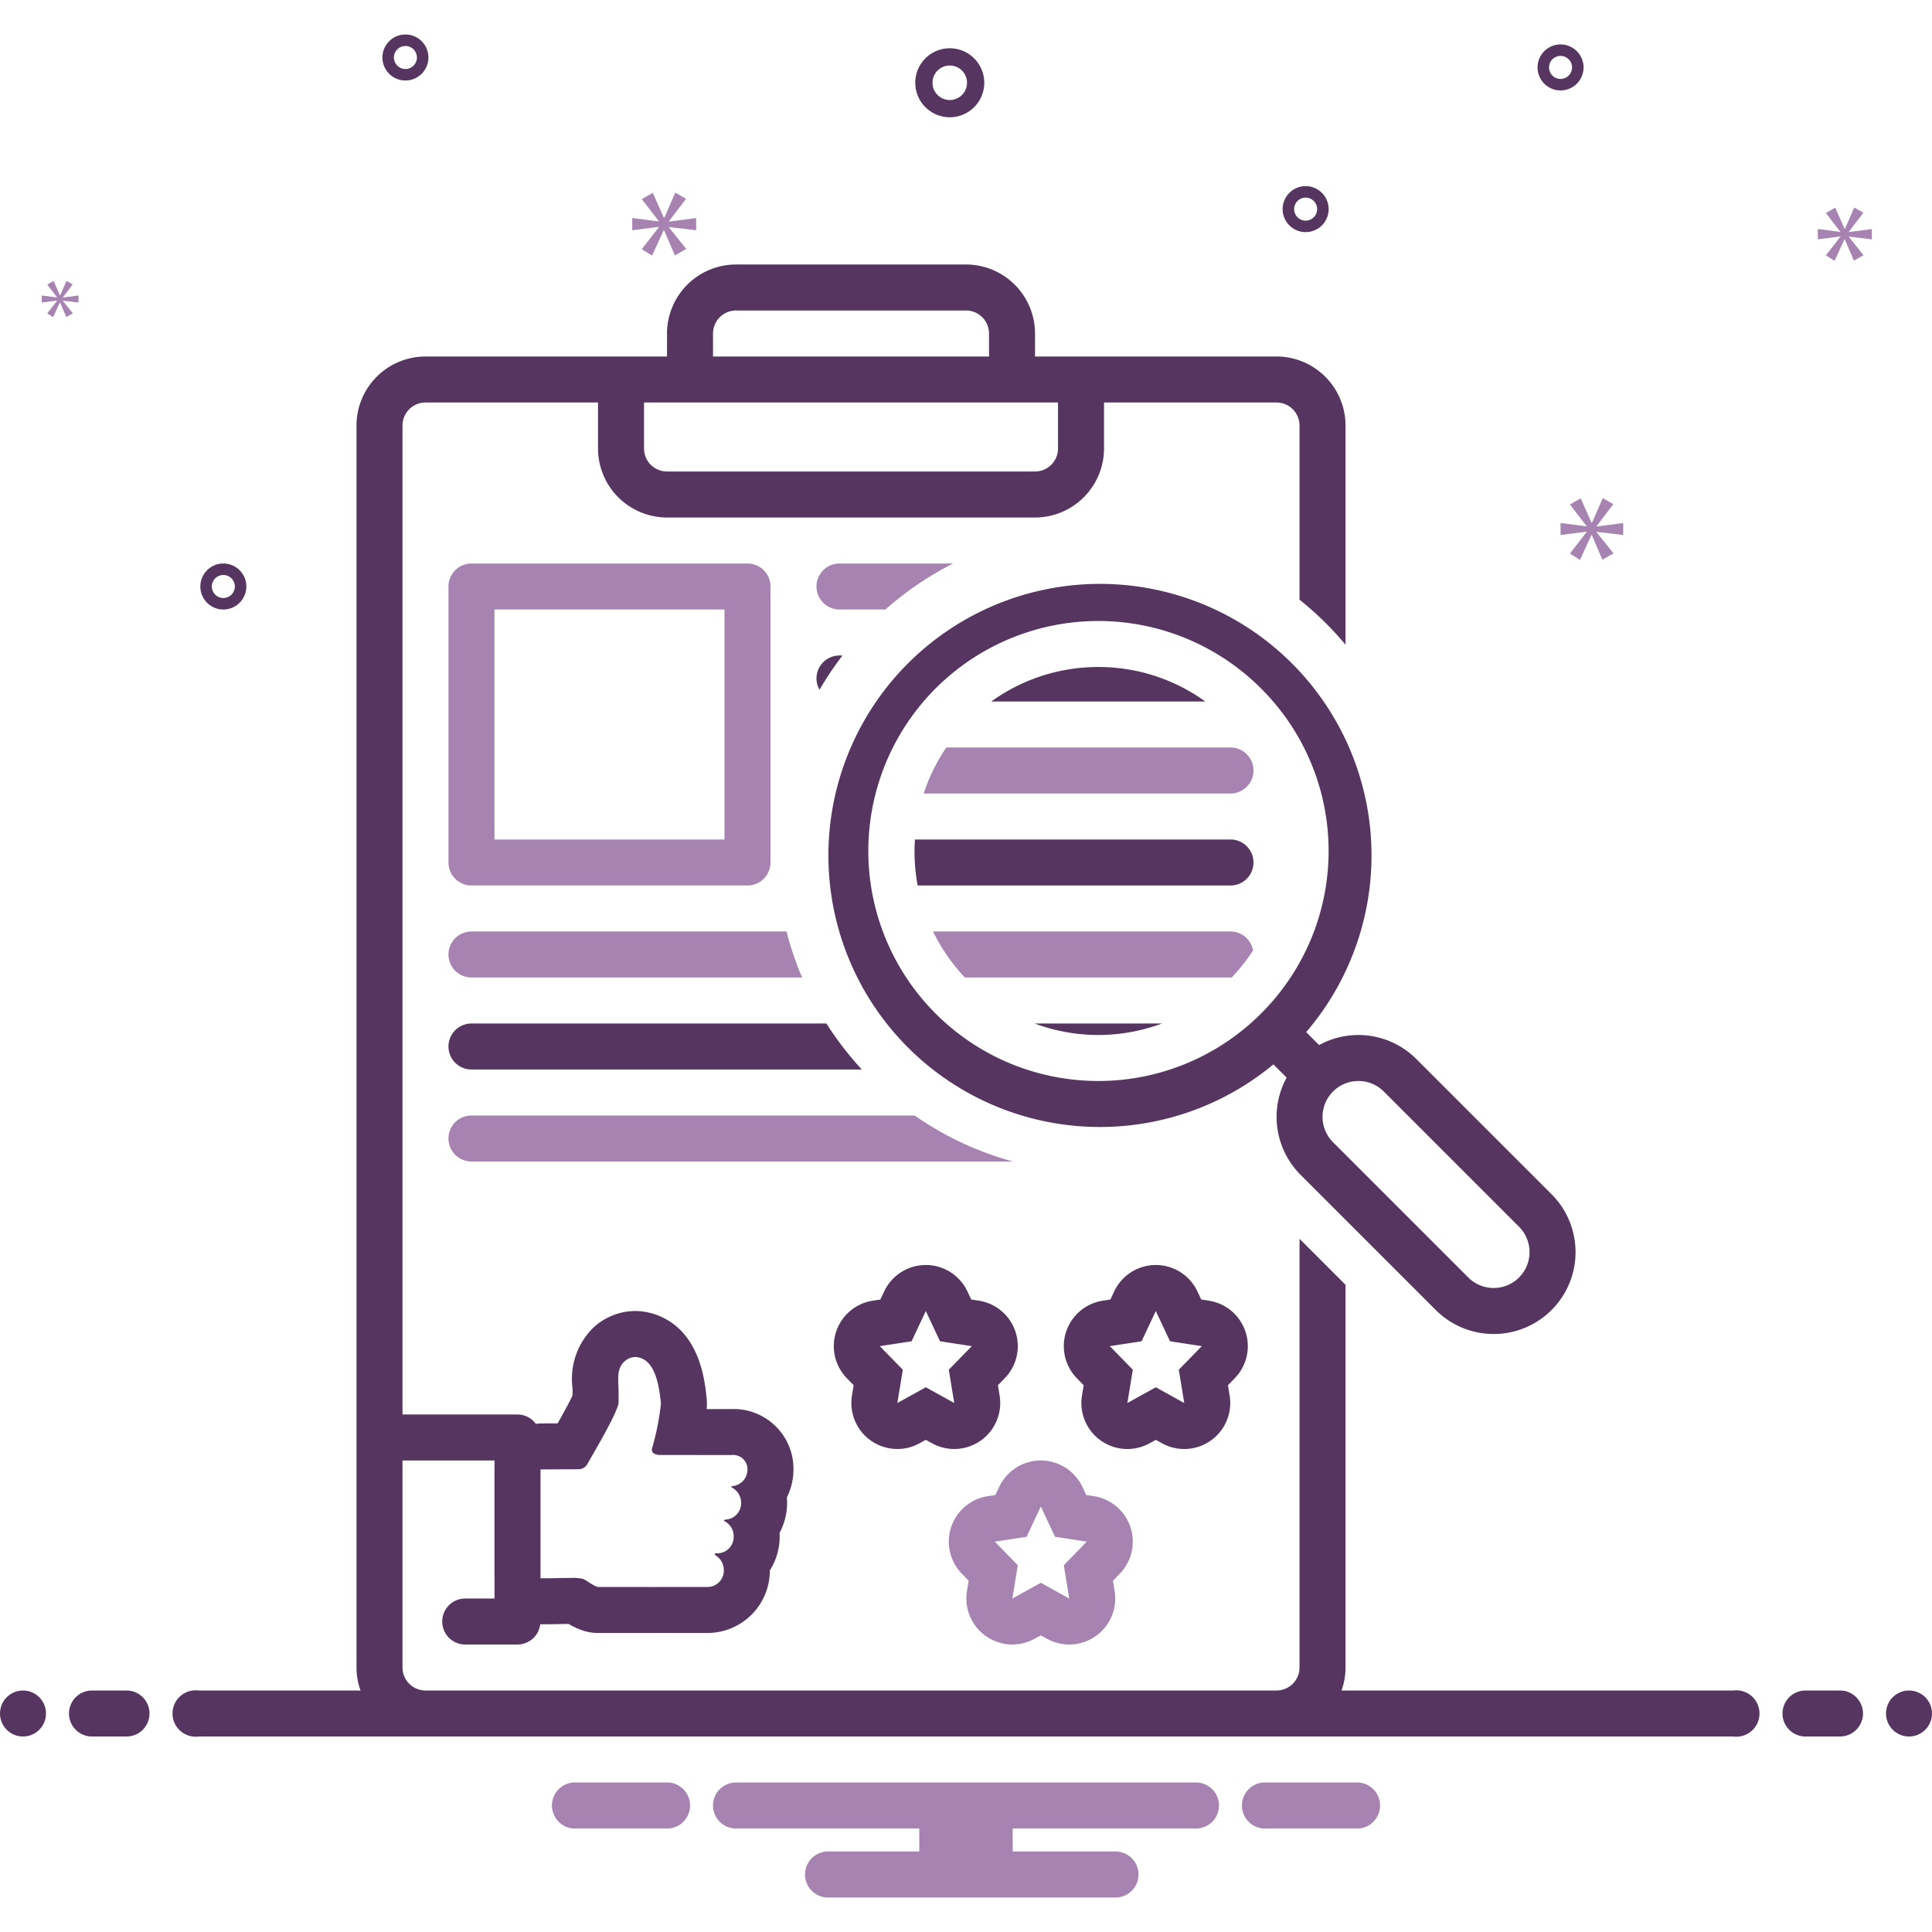 <svg xmlns="http://www.w3.org/2000/svg" data-name="Layer 1" viewBox="0 0 168 168" width="256" height="256">
<path fill="#a783b2" d="M40.997,77H64.998a2,2,0,0,0,2-2V51a2,2,0,0,0-2-2H40.997a2,2,0,0,0-2,2V75A2,2,0,0,0,40.997,77Zm2-24H62.998V73H42.997Z" class="color0bceb2 svgShape"></path>
<path fill="#563560" d="M108.298 115.786a4 4 0 00-3.189-2.684l-.654-.1-.329-.701a4 4 0 00-7.242-0l-.329.701-.654.1a4 4 0 00-2.259 6.747l.59.605-.147.902a4 4 0 005.883 4.145l.537-.297.537.297a4 4 0 005.883-4.145l-.147-.902.59-.605A4 4 0 00108.298 115.786zM102.977 122l-2.472-1.367L98.033 122l.472-2.894-2-2.05 2.764-.422L100.505 114l1.236 2.633 2.764.422-2 2.05zM85.109 113.102l-.654-.1-.329-.701A4 4 0 0080.504 110h-0a4 4 0 00-3.621 2.3l-.329.701-.654.1a4 4 0 00-2.259 6.747l.59.605-.147.902a4 4 0 005.883 4.145l.537-.297.537.297a4 4 0 005.883-4.145l-.147-.902.59-.605a4 4 0 00-2.259-6.747zM82.976 122l-2.472-1.367L78.032 122l.472-2.894-2-2.05 2.764-.422L80.504 114l1.236 2.633 2.764.422-2 2.05z" class="color2d4356 svgShape"></path>
<path fill="#a783b2" d="M86.883 129.3l-.329.701-.654.1a4 4 0 00-2.259 6.747l.59.605-.147.902a4 4 0 005.883 4.145l.537-.297.537.297a4 4 0 005.883-4.145l-.147-.902.59-.605a4 4 0 00-2.259-6.747l-.654-.1-.329-.701a4 4 0 00-7.242-0zm7.621 4.755l-2 2.05L92.977 139l-2.472-1.367L88.032 139l.472-2.894-2-2.05 2.764-.422L90.505 131l1.236 2.633zM82.882 49h-9.883a2 2 0 100 4h3.993A27.939 27.939 0 0182.882 49z" class="color0bceb2 svgShape"></path>
<path fill="#563560" d="M72.998,57a2,2,0,0,0-2,2,1.978,1.978,0,0,0,.266.979A27.826,27.826,0,0,1,73.259,57Z" class="color2d4356 svgShape"></path>
<path fill="#a783b2" d="M40.997,85H69.75a27.665,27.665,0,0,1-1.357-4H40.997a2,2,0,1,0,0,4Z" class="color0bceb2 svgShape"></path>
<path fill="#563560" d="M40.997,89a2,2,0,1,0,0,4H74.944a28.064,28.064,0,0,1-3.083-4Z" class="color2d4356 svgShape"></path>
<path fill="#a783b2" d="M40.997,97a2,2,0,1,0,0,4H88.073a27.666,27.666,0,0,1-8.537-4Z" class="color0bceb2 svgShape"></path>
<path fill="#563560" d="M123.156,92.085a7.119,7.119,0,0,0-8.451-1.211l-1.125-1.125a23.613,23.613,0,1,0-2.85,2.806l1.15,1.15a7.128,7.128,0,0,0,1.208,8.448l11.763,11.762a7.119,7.119,0,1,0,10.068-10.068Zm-13.508-3.943a20,20,0,1,1,0-28.284A19.938,19.938,0,0,1,109.647,88.142Zm22.442,22.944a3.119,3.119,0,0,1-4.411,0L115.916,99.324a3.119,3.119,0,0,1,4.411-4.411l11.763,11.762A3.119,3.119,0,0,1,132.09,111.086Z" class="color2d4356 svgShape"></path>
<path fill="#563560" d="M95.505,90a15.987,15.987,0,0,0,5.54-1H89.964A15.987,15.987,0,0,0,95.505,90Z" class="color2d4356 svgShape"></path>
<path fill="#a783b2" d="M107,81h-25.866a15.899,15.899,0,0,0,2.772,4h23.094c.039,0,.076-.009.114-.012a15.986,15.986,0,0,0,1.849-2.347A1.998,1.998,0,0,0,107,81Z" class="color0bceb2 svgShape"></path>
<path fill="#563560" d="M107,73H79.559a16.119,16.119,0,0,0,.236,4h27.204a2,2,0,1,0,0-4Z" class="color2d4356 svgShape"></path>
<path fill="#a783b2" d="M107,65H82.285a15.855,15.855,0,0,0-1.961,4h26.676a2,2,0,1,0,0-4Z" class="color0bceb2 svgShape"></path>
<path fill="#563560" d="M95.505 58a15.872 15.872 0 00-9.306 3H104.81A15.872 15.872 0 0095.505 58zM82.588 10.197a3 3 0 10-3-3A3.003 3.003 0 0082.588 10.197zm0-4.5a1.5 1.5 0 11-1.5 1.5A1.501 1.501 0 0182.588 5.697zM35.254 3a2 2 0 102 2A2.002 2.002 0 0035.254 3zm0 3a1 1 0 111-1A1.001 1.001 0 0135.254 6zM135.7 3.863a2 2 0 102 2A2.002 2.002 0 00135.7 3.863zm0 3a1 1 0 111-1A1.001 1.001 0 01135.7 6.863zM113.534 16.185a2 2 0 102 2A2.002 2.002 0 00113.534 16.185zm0 3a1 1 0 111-1A1.001 1.001 0 01113.534 19.185zM21.421 51a2 2 0 10-2 2A2.002 2.002 0 0021.421 51zm-3 0a1 1 0 111 1A1.001 1.001 0 0118.421 51z" class="color2d4356 svgShape"></path>
<polygon fill="#a783b2" points="58.17 19.239 59.657 17.284 58.718 16.752 57.763 18.942 57.732 18.942 56.762 16.767 55.807 17.315 57.278 19.224 57.278 19.255 54.977 18.958 54.977 20.022 57.293 19.725 57.293 19.756 55.807 21.664 56.698 22.228 57.716 20.022 57.747 20.022 58.686 22.212 59.672 21.649 58.17 19.771 58.17 19.74 60.532 20.022 60.532 18.958 58.17 19.271 58.17 19.239" class="color0bceb2 svgShape"></polygon>
<polygon fill="#a783b2" points="4.963 26.153 4.107 27.252 4.621 27.577 5.207 26.306 5.225 26.306 5.765 27.568 6.333 27.243 5.468 26.162 5.468 26.144 6.828 26.306 6.828 25.694 5.468 25.874 5.468 25.856 6.324 24.73 5.784 24.423 5.234 25.684 5.216 25.684 4.658 24.432 4.107 24.747 4.955 25.847 4.955 25.865 3.63 25.694 3.63 26.306 4.963 26.135 4.963 26.153" class="color0bceb2 svgShape"></polygon>
<polygon fill="#a783b2" points="141.149 46.521 141.149 45.478 138.832 45.785 138.832 45.754 140.29 43.836 139.369 43.314 138.433 45.462 138.402 45.462 137.451 43.329 136.514 43.867 137.957 45.739 137.957 45.77 135.7 45.478 135.7 46.521 137.972 46.23 137.972 46.261 136.514 48.133 137.389 48.686 138.387 46.521 138.417 46.521 139.338 48.67 140.305 48.118 138.832 46.276 138.832 46.245 141.149 46.521" class="color0bceb2 svgShape"></polygon>
<polygon fill="#a783b2" points="160.773 20.151 162.03 18.497 161.236 18.047 160.429 19.899 160.402 19.899 159.581 18.059 158.773 18.523 160.018 20.138 160.018 20.165 158.071 19.913 158.071 20.813 160.031 20.562 160.031 20.588 158.773 22.203 159.528 22.68 160.389 20.813 160.415 20.813 161.209 22.666 162.043 22.19 160.773 20.601 160.773 20.575 162.771 20.813 162.771 19.913 160.773 20.178 160.773 20.151" class="color0bceb2 svgShape"></polygon>
<circle cx="2" cy="149" r="2" fill="#563560" class="color2d4356 svgShape"></circle>
<path fill="#563560" d="M11 147H8a2 2 0 000 4h3a2 2 0 000-4zM160 147h-3a2 2 0 000 4h3a2 2 0 000-4z" class="color2d4356 svgShape"></path>
<circle cx="166" cy="149" r="2" fill="#563560" class="color2d4356 svgShape"></circle>
<path fill="#a783b2" d="M118.154 155h-8.308a2.006 2.006 0 000 4h8.308a2.006 2.006 0 000-4zM58.154 155H49.846a2.006 2.006 0 000 4h8.308a2.006 2.006 0 000-4zM104 155H64a2 2 0 000 4H79.94v2H72a2 2 0 000 4H97a2 2 0 000-4H88.06v-2H104a2 2 0 000-4z" class="color0bceb2 svgShape"></path>
<path fill="#563560" d="M150.721,147H116.653a5.96,5.96,0,0,0,.35-2V111.724l-4-4V145a2.003,2.003,0,0,1-2,2H37a2.003,2.003,0,0,1-2-2V127h8v.746c-0.0.01-.003.019-.003.029v9.463c0,.01.003.019.003.029V139h-2.546a2,2,0,1,0,0,4h4.546a1.994,1.994,0,0,0,1.976-1.762c.126.002.254.003.386.003.411,0,.851-.008,1.278-.016.283-.005.559-.011.811-.013a5.986,5.986,0,0,0,1.371.615,4.002,4.002,0,0,0,1.144.168c.002,0,.362 0.0.5.001.035.001.07.001.105.001h2.255l2.17.002.551-0q.105-0.0.208-.004v.003h3.802a5.431,5.431,0,0,0,5.385-5.438,5.495,5.495,0,0,0,.856-2.955q0-.16-.009-.318a5.494,5.494,0,0,0,.654-2.608q0-.236-.02-.469a5.47,5.47,0,0,0,.574-2.443,5.198,5.198,0,0,0-5.387-5.239l-2.158-.002a5.305,5.305,0,0,0,.001-.858c-.148-1.505-.539-5.489-3.78-7.08a5.476,5.476,0,0,0-2.449-.586q-.14,0-.28.008a5.412,5.412,0,0,0-3.303,1.395,6.225,6.225,0,0,0-1.864,5.244c.005.117.012.234.012.347v.338c-.272.594-.843,1.627-1.3,2.437l-1.509.006c-.129.001-.251.027-.378.039A1.991,1.991,0,0,0,45,123H35V37a2.003,2.003,0,0,1,2-2H52.001v4a6.007,6.007,0,0,0,6,6H90.002a6.007,6.007,0,0,0,6-6V35h15a2.003,2.003,0,0,1,2,2V52.144a28.473,28.473,0,0,1,2.301,2.057c.599.599,1.162,1.222,1.699,1.864V37a6.007,6.007,0,0,0-6-6H90.002V29a6.007,6.007,0,0,0-6-6H64.001a6.007,6.007,0,0,0-6,6v2H37A6.007,6.007,0,0,0,31,37V145a5.96,5.96,0,0,0,.35,2H17.279a2.017,2.017,0,1,0,0,4H150.721a2.017,2.017,0,1,0,0-4ZM47.001,127.775l3.307-.013h.003a.901.901,0,0,0,.757-.439c.708-1.254,2.722-4.643,2.722-5.403v-.926c0-.914-.225-1.947.505-2.598a1.45,1.45,0,0,1,.866-.395c.022-.001.043-.002.064-.002a1.554,1.554,0,0,1,.686.176c1.179.579,1.443,2.673,1.561,3.875a21.938,21.938,0,0,1-.766,3.87c-.166.594.649.599.649.599l6.256.006a1.242,1.242,0,0,1,1.386,1.239,1.439,1.439,0,0,1-1.32,1.463c-.082.005-.133.068-.024.127a1.5,1.5,0,0,1,.791,1.322,1.428,1.428,0,0,1-1.388,1.465s-.2.061-.034.147a1.469,1.469,0,0,1,.776,1.315,1.426,1.426,0,0,1-1.383,1.467h-.134c-.054,0-.112.016-.121.081a.092.092,0,0,0,.042.086,1.51,1.51,0,0,1,.74,1.296,1.426,1.426,0,0,1-1.385,1.465H57.756c0,.001-.325.002-.759.002-.868,0-2.17-.002-2.17-.002H52.571c.005-.002-.601-.003-.601-.003-.482-.144-.845-.526-1.307-.708a4.025,4.025,0,0,0-1.035-.075c-.661,0-1.516.029-2.265.029-.124,0-.245-.001-.362-.003ZM62.001,29a2.003,2.003,0,0,1,2-2H84.002a2.003,2.003,0,0,1,2,2v2H62.001Zm-6,6H92.002v4A2.003,2.003,0,0,1,90.002,41h-32.001a2.003,2.003,0,0,1-2-2Z" class="color2d4356 svgShape"></path></svg>